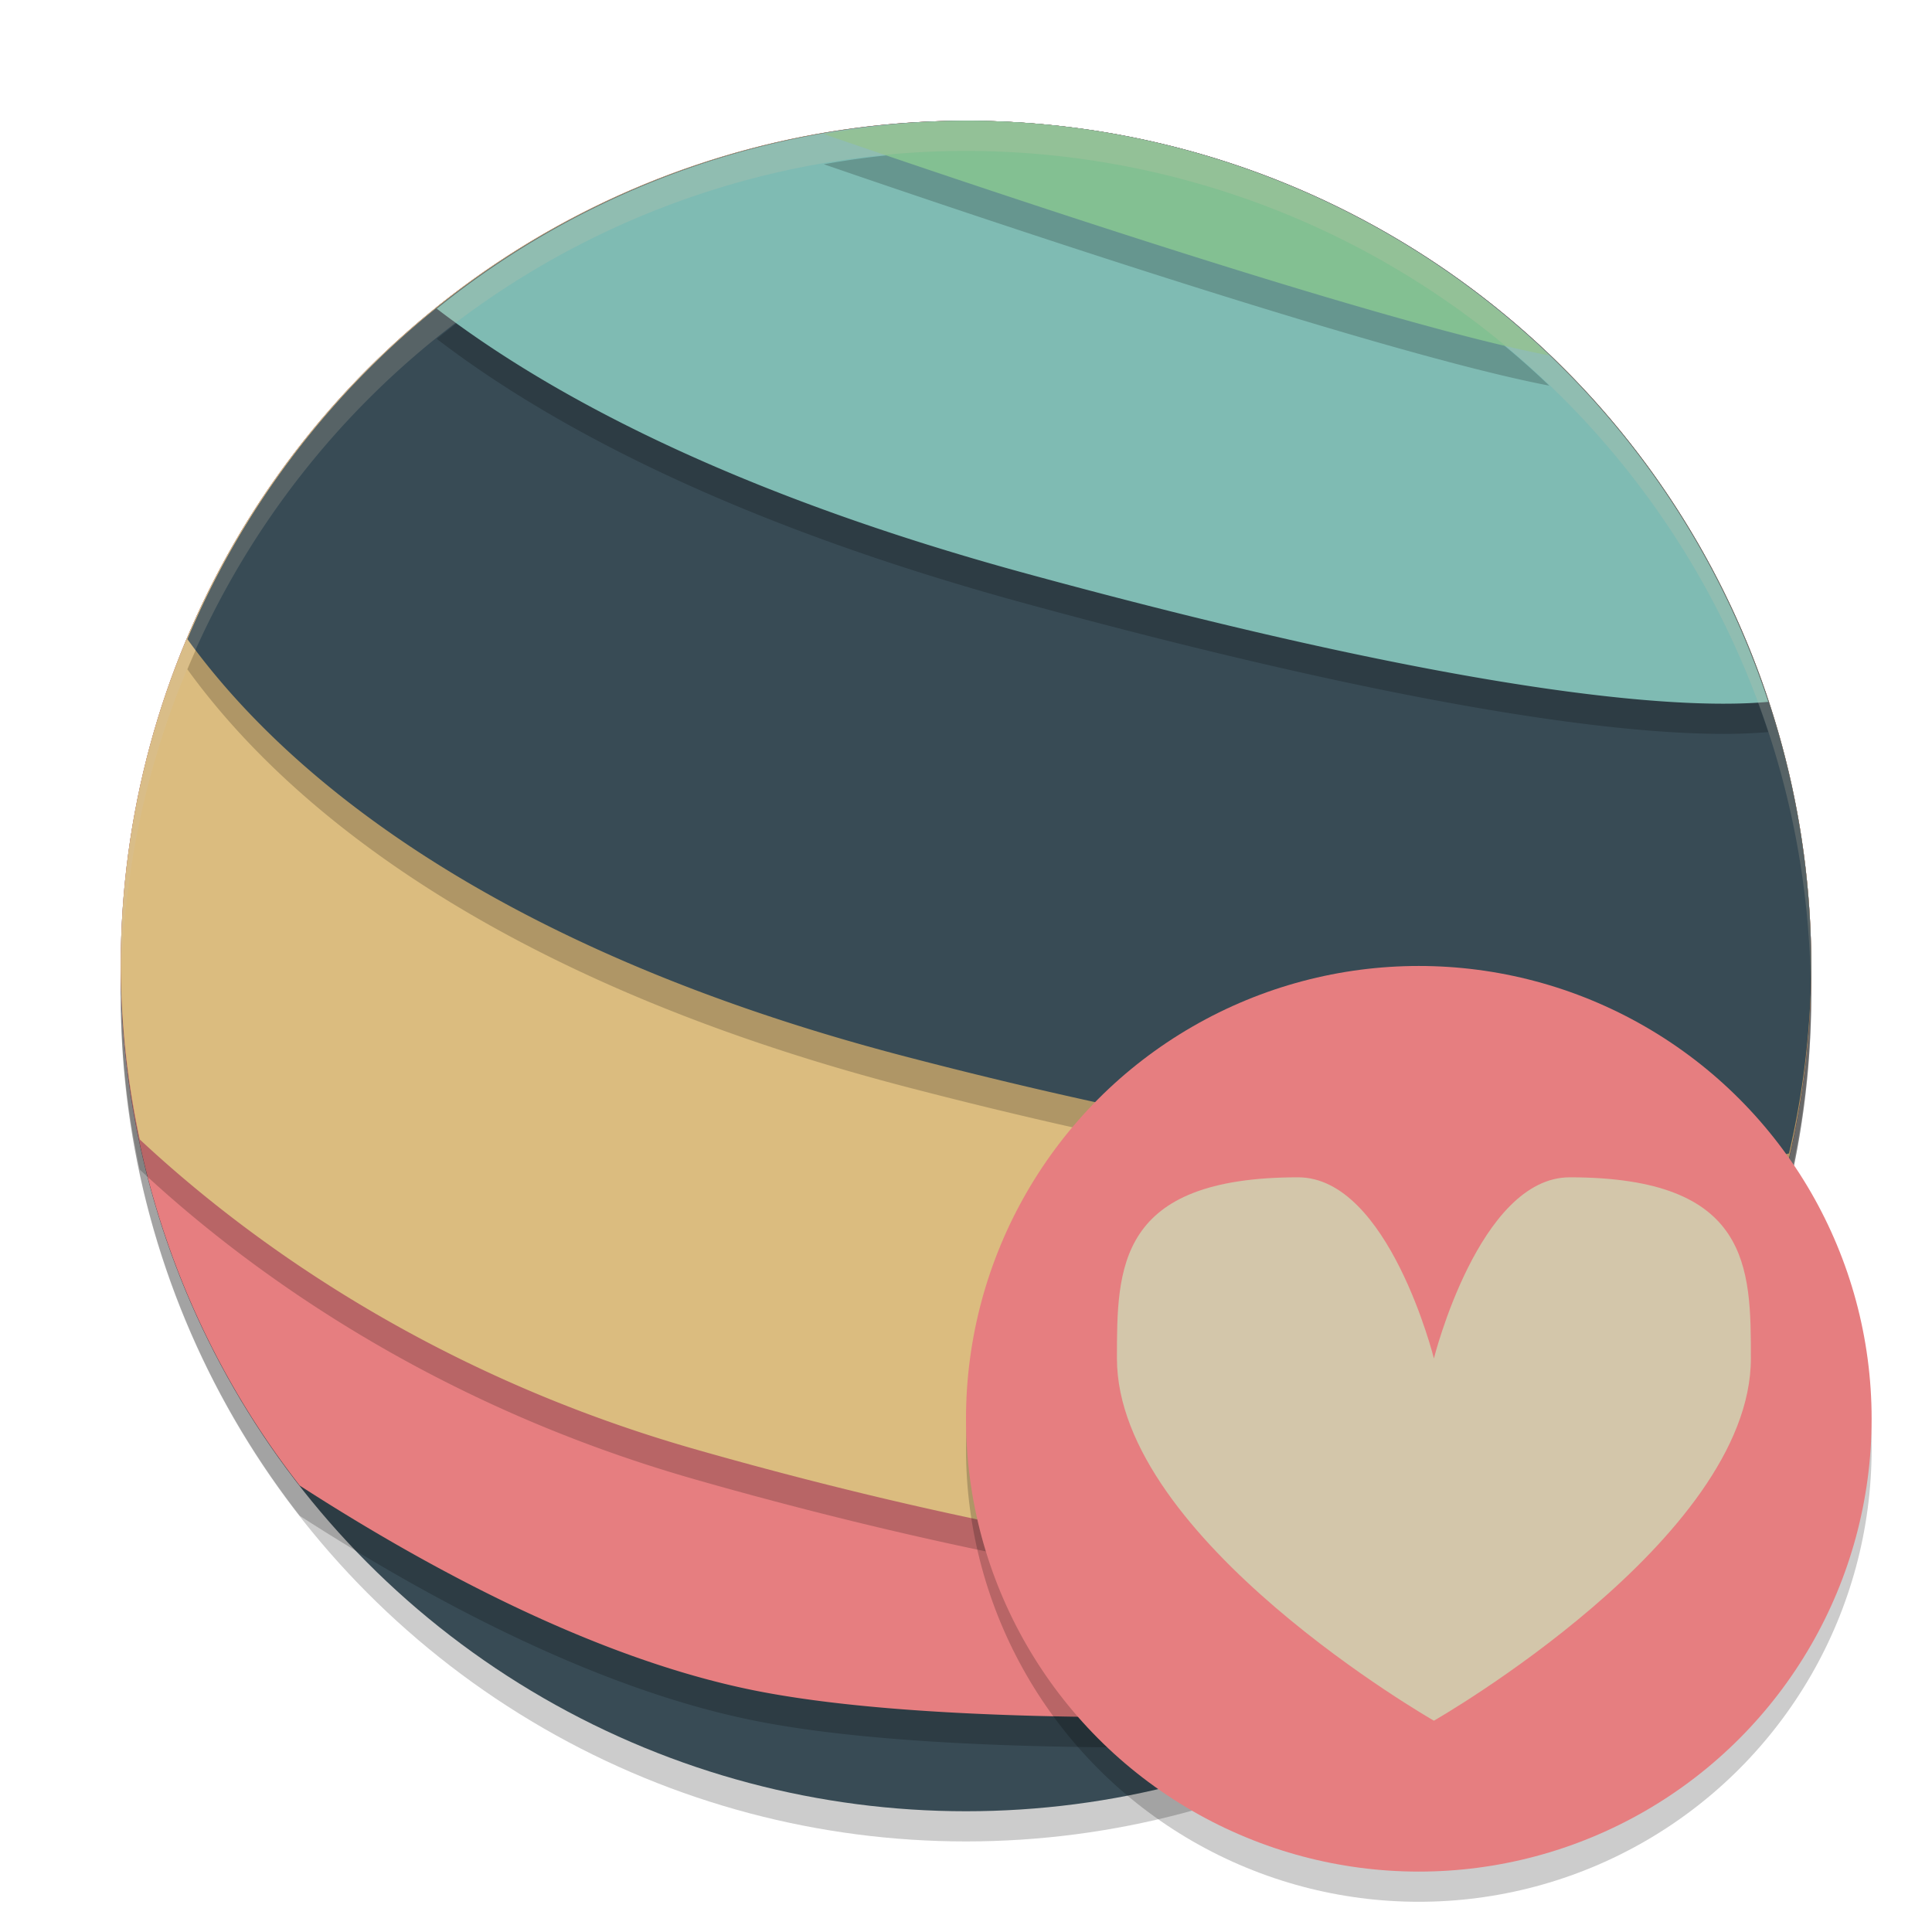 <svg xmlns="http://www.w3.org/2000/svg" height="64" width="64" version="1.1">
 <g>
  <circle cx="32" style="opacity:.2" r="28" cy="33"/>
  <circle cx="32" style="fill:#384b55" r="28" cy="32"/>
  <path style="opacity:.2" d="m32 5a28 28 0 0 0 -28 28 28 28 0 0 0 5.93 17.213c4.089 2.635 9.696 5.712 15.07 6.787 4.953 0.991 13.09 0.997 20.047 0.754a28 28 0 0 0 14.953 -24.754 28 28 0 0 0 -28 -28z"/>
  <path style="fill:#e67e80" d="m32 4a28 28 0 0 0 -28 28 28 28 0 0 0 5.93 17.213c4.089 2.635 9.696 5.712 15.07 6.787 4.953 0.991 13.09 0.997 20.047 0.754a28 28 0 0 0 14.953 -24.754 28 28 0 0 0 -28 -28z"/>
  <path style="opacity:.2" d="m32 5a28 28 0 0 0 -28 28 28 28 0 0 0 0.629 5.744c3.186 2.98 9.275 7.657 18.371 10.256 11.214 3.204 23.053 5.117 28.869 3.699a28 28 0 0 0 8.131 -19.699 28 28 0 0 0 -28 -28z"/>
  <path style="fill:#dbbc7f" d="m32 4a28 28 0 0 0 -28 28 28 28 0 0 0 0.629 5.744c3.186 2.98 9.275 7.657 18.371 10.256 11.214 3.204 23.053 5.117 28.869 3.699a28 28 0 0 0 8.131 -19.699 28 28 0 0 0 -28 -28z"/>
  <path style="opacity:.2" d="m32 5a28 28 0 0 0 -25.793 17.172c2.921 4.043 9.484 10.095 23.793 13.828 19.106 4.984 27.078 3.767 29.262 3.209a28 28 0 0 0 0.738 -6.209 28 28 0 0 0 -28 -28z"/>
  <path style="fill:#384b55" d="m32 4a28 28 0 0 0 -25.793 17.172c2.921 4.043 9.484 10.095 23.793 13.828 19.106 4.984 27.078 3.767 29.262 3.209a28 28 0 0 0 0.738 -6.209 28 28 0 0 0 -28 -28z"/>
  <path style="opacity:.2" d="m32 5a28 28 0 0 0 -17.533 6.225c3.669 2.811 9.691 6.091 19.533 8.775 15.641 4.266 22.101 4.478 24.576 4.25a28 28 0 0 0 -26.576 -19.25z"/>
  <path style="fill:#7fbbb3" d="m32 4a28 28 0 0 0 -17.533 6.225c3.669 2.811 9.691 6.091 19.533 8.775 15.641 4.266 22.101 4.478 24.576 4.25a28 28 0 0 0 -26.576 -19.25z"/>
  <path style="opacity:.2" d="m32 5a28 28 0 0 0 -4.709 0.441c3.047 1.051 18.113 6.204 24.031 7.334a28 28 0 0 0 -19.322 -7.775z"/>
  <path style="fill:#83c092" d="m32 4a28 28 0 0 0 -4.709 0.441c3.047 1.051 18.113 6.204 24.031 7.334a28 28 0 0 0 -19.322 -7.775z"/>
  <path style="opacity:.2;fill:#d3c6aa" d="m32 4a28 28 0 0 0 -28 28 28 28 0 0 0 0.021 0.586 28 28 0 0 1 27.979 -27.586 28 28 0 0 1 27.979 27.414 28 28 0 0 0 0.021 -0.414 28 28 0 0 0 -28 -28z"/>
 </g>
 <circle style="opacity:.2" cx="47" r="15" cy="47.999"/>
 <circle style="fill:#e67e80" cx="47" r="15" cy="46.999"/>
 <path style="fill:#d3c6aa" d="m47.5 57s10.5-6 10.5-12c0-3 0-6-6-6-3 0-4.5 6-4.5 6s-1.5-6-4.5-6c-6 0-6 3-6 6 0 6 10.5 12 10.5 12z"/>
</svg>
